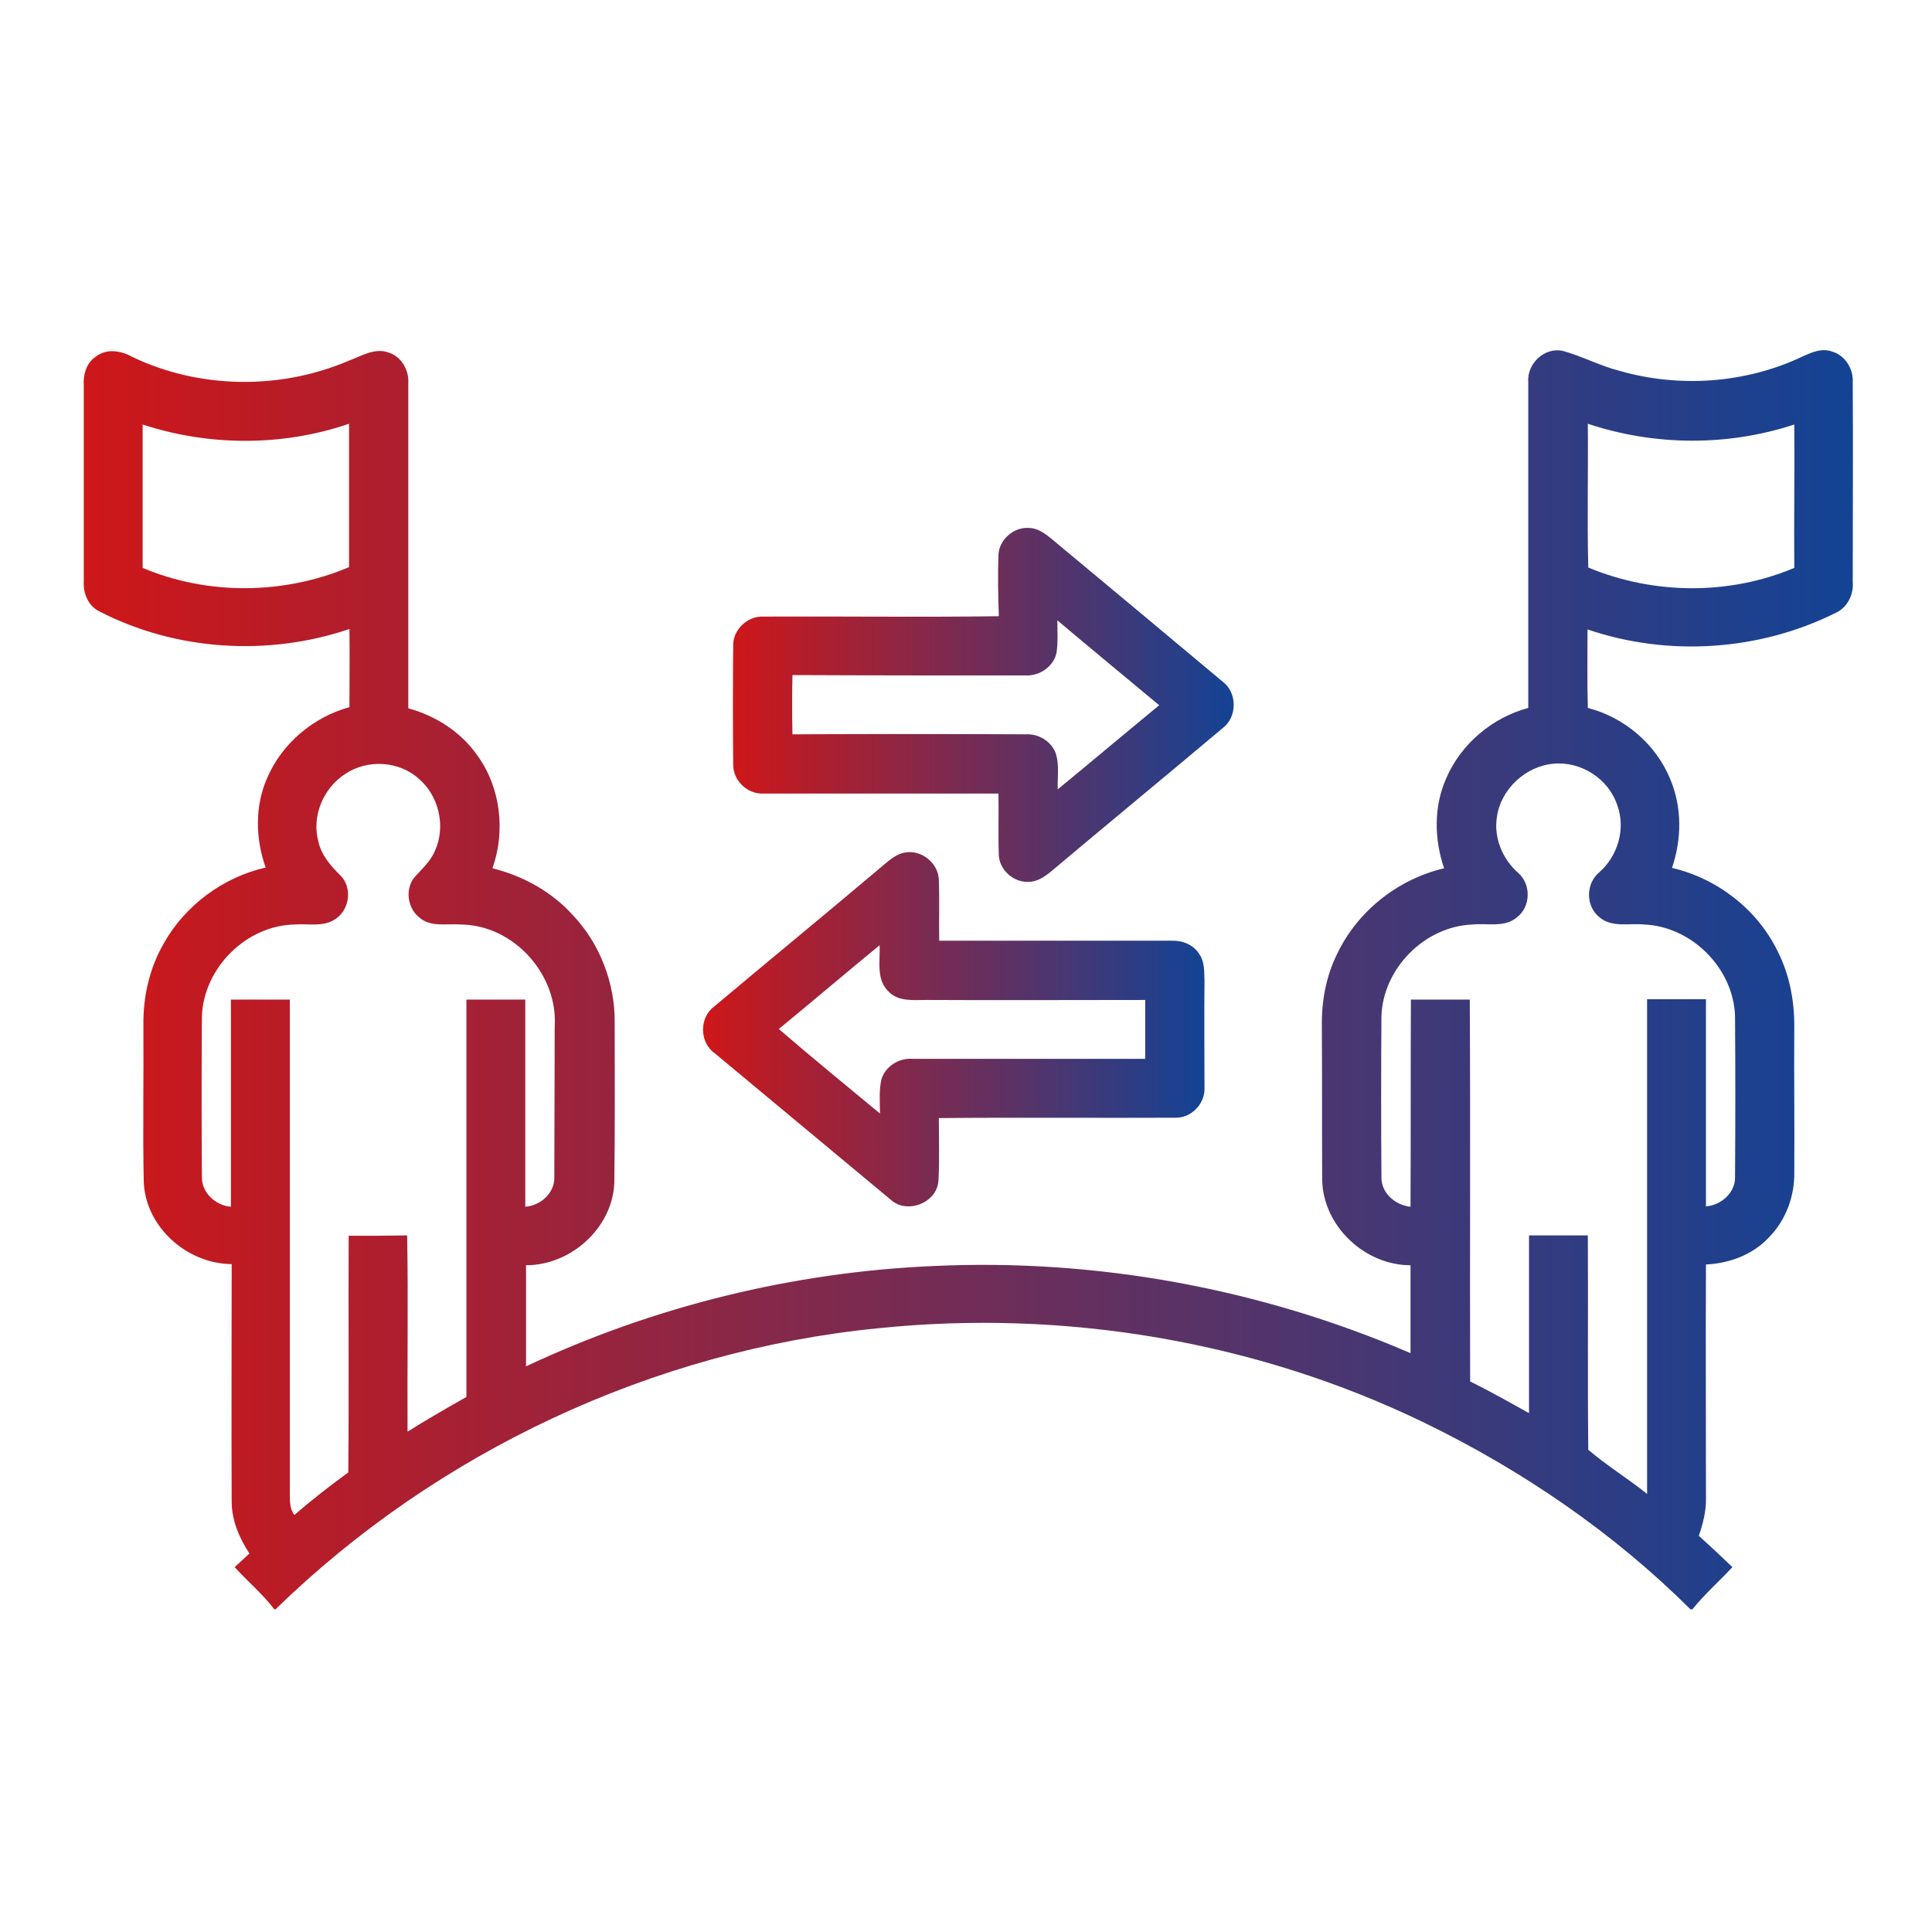 <svg width="36" height="36" viewBox="0 0 36 36" fill="none" xmlns="http://www.w3.org/2000/svg">
<path d="M1.786 6.645C1.983 6.49 2.25 6.532 2.454 6.645C3.705 7.249 5.217 7.27 6.497 6.722C6.729 6.638 6.975 6.476 7.235 6.567C7.474 6.638 7.622 6.891 7.608 7.13C7.608 9.155 7.608 11.18 7.608 13.198C8.121 13.338 8.592 13.641 8.895 14.077C9.33 14.674 9.422 15.49 9.176 16.179C9.745 16.32 10.28 16.615 10.673 17.051C11.18 17.585 11.461 18.323 11.454 19.055C11.454 20.053 11.461 21.052 11.447 22.05C11.405 22.887 10.638 23.576 9.802 23.576C9.802 24.202 9.802 24.834 9.802 25.46C12.178 24.342 14.78 23.702 17.402 23.59C20.44 23.449 23.498 24.012 26.283 25.214C26.283 24.666 26.283 24.124 26.283 23.576C25.432 23.576 24.659 22.852 24.637 21.994C24.631 21.038 24.637 20.081 24.631 19.125C24.623 18.661 24.708 18.197 24.912 17.782C25.291 16.98 26.044 16.383 26.909 16.179C26.726 15.645 26.712 15.04 26.944 14.512C27.218 13.866 27.802 13.373 28.477 13.191C28.477 11.166 28.477 9.148 28.477 7.123C28.448 6.778 28.779 6.462 29.123 6.539C29.482 6.638 29.82 6.82 30.185 6.912C31.289 7.228 32.513 7.144 33.553 6.659C33.736 6.574 33.94 6.476 34.144 6.553C34.383 6.623 34.538 6.877 34.523 7.123C34.531 8.36 34.523 9.605 34.523 10.842C34.544 11.074 34.425 11.32 34.207 11.419C32.787 12.129 31.085 12.242 29.581 11.728C29.581 12.213 29.573 12.706 29.587 13.191C30.27 13.367 30.853 13.866 31.12 14.512C31.345 15.04 31.338 15.637 31.155 16.172C31.999 16.369 32.745 16.945 33.124 17.726C33.342 18.155 33.434 18.633 33.434 19.111C33.427 20.025 33.441 20.939 33.434 21.846C33.441 22.296 33.272 22.746 32.956 23.062C32.653 23.386 32.217 23.541 31.788 23.562C31.781 25.01 31.788 26.459 31.788 27.907C31.795 28.153 31.732 28.392 31.655 28.617C31.866 28.807 32.077 29.004 32.281 29.201C32.034 29.468 31.76 29.707 31.535 29.988H31.5C30.066 28.561 28.371 27.401 26.55 26.515C23.407 24.989 19.835 24.392 16.362 24.75C12.171 25.165 8.149 27.049 5.133 29.988H5.112C4.894 29.7 4.613 29.468 4.373 29.201C4.465 29.116 4.556 29.032 4.648 28.948C4.458 28.659 4.317 28.329 4.317 27.977C4.31 26.508 4.317 25.031 4.317 23.555C3.488 23.548 2.721 22.873 2.679 22.036C2.658 21.059 2.679 20.081 2.672 19.104C2.665 18.577 2.784 18.042 3.052 17.578C3.452 16.868 4.155 16.348 4.95 16.165C4.76 15.63 4.746 15.019 4.978 14.498C5.252 13.852 5.843 13.359 6.511 13.177C6.511 12.691 6.518 12.206 6.511 11.721C4.999 12.234 3.277 12.129 1.849 11.391C1.645 11.292 1.547 11.053 1.561 10.835C1.561 9.619 1.561 8.402 1.561 7.179C1.547 6.996 1.603 6.764 1.786 6.645ZM2.658 7.91C2.658 8.803 2.658 9.696 2.658 10.582C3.874 11.095 5.288 11.081 6.504 10.568C6.504 9.675 6.504 8.789 6.504 7.896C5.273 8.318 3.902 8.318 2.658 7.91ZM29.587 7.896C29.595 8.789 29.573 9.682 29.595 10.575C30.811 11.081 32.217 11.095 33.434 10.582C33.427 9.689 33.441 8.796 33.434 7.91C32.196 8.318 30.832 8.311 29.587 7.896ZM6.434 14.421C6.026 14.681 5.801 15.209 5.934 15.687C5.991 15.94 6.166 16.137 6.342 16.312C6.567 16.53 6.518 16.938 6.265 17.114C6.04 17.283 5.745 17.206 5.484 17.227C4.584 17.248 3.797 18.035 3.762 18.935C3.755 19.934 3.755 20.932 3.762 21.93C3.755 22.226 4.022 22.465 4.303 22.486C4.303 21.199 4.303 19.913 4.303 18.626C4.669 18.626 5.034 18.626 5.4 18.626C5.4 21.706 5.4 24.785 5.4 27.865C5.4 27.991 5.407 28.125 5.484 28.23C5.808 27.949 6.145 27.689 6.49 27.436C6.504 25.966 6.49 24.497 6.497 23.027C6.863 23.027 7.221 23.027 7.587 23.02C7.608 24.237 7.587 25.46 7.594 26.677C7.952 26.452 8.318 26.241 8.691 26.03C8.691 23.562 8.691 21.094 8.691 18.626C9.056 18.626 9.422 18.626 9.788 18.626C9.788 19.913 9.788 21.199 9.788 22.486C10.069 22.465 10.336 22.233 10.329 21.938C10.329 21.002 10.336 20.067 10.336 19.132C10.399 18.155 9.57 17.234 8.585 17.227C8.332 17.206 8.03 17.283 7.819 17.1C7.587 16.924 7.538 16.545 7.741 16.327C7.875 16.179 8.03 16.038 8.107 15.848C8.311 15.399 8.177 14.829 7.805 14.512C7.446 14.182 6.848 14.14 6.434 14.421ZM27.893 15.223C27.83 15.609 27.998 16.01 28.287 16.263C28.533 16.474 28.526 16.896 28.266 17.093C28.034 17.29 27.71 17.198 27.436 17.227C26.543 17.262 25.77 18.049 25.741 18.935C25.734 19.934 25.734 20.932 25.741 21.93C25.734 22.233 26.002 22.458 26.283 22.486C26.29 21.199 26.283 19.913 26.29 18.626C26.655 18.626 27.021 18.626 27.387 18.626C27.401 20.995 27.387 23.372 27.394 25.741C27.766 25.924 28.125 26.128 28.491 26.332C28.491 25.228 28.491 24.124 28.491 23.02C28.856 23.02 29.222 23.02 29.587 23.02C29.595 24.349 29.581 25.685 29.595 27.014C29.939 27.309 30.333 27.549 30.691 27.837C30.691 24.764 30.691 21.692 30.691 18.619C31.057 18.619 31.423 18.619 31.788 18.619C31.788 19.905 31.788 21.192 31.788 22.479C32.069 22.458 32.337 22.226 32.33 21.93C32.337 20.932 32.337 19.934 32.33 18.935C32.302 18.042 31.521 17.262 30.635 17.227C30.361 17.198 30.038 17.29 29.805 17.093C29.545 16.889 29.545 16.467 29.798 16.256C30.143 15.954 30.298 15.448 30.136 15.005C29.974 14.512 29.461 14.182 28.948 14.231C28.427 14.274 27.963 14.709 27.893 15.223Z" fill="url(#paint0_linear)"/>
<path d="M18.605 10.336C18.619 10.055 18.886 9.823 19.16 9.837C19.378 9.837 19.54 9.998 19.695 10.125C20.728 10.983 21.762 11.848 22.788 12.706C23.055 12.909 23.055 13.359 22.788 13.563C21.727 14.456 20.651 15.342 19.589 16.235C19.47 16.334 19.329 16.432 19.167 16.432C18.893 16.446 18.633 16.221 18.612 15.947C18.598 15.56 18.612 15.173 18.605 14.787C17.142 14.787 15.687 14.787 14.224 14.787C13.929 14.801 13.662 14.548 13.662 14.252C13.655 13.514 13.655 12.769 13.662 12.03C13.655 11.735 13.929 11.475 14.224 11.489C15.687 11.482 17.149 11.503 18.612 11.482C18.598 11.095 18.591 10.716 18.605 10.336ZM19.702 11.559C19.702 11.756 19.716 11.96 19.688 12.157C19.638 12.417 19.371 12.6 19.111 12.586C17.663 12.586 16.214 12.586 14.766 12.579C14.759 12.944 14.759 13.317 14.766 13.683C16.214 13.676 17.663 13.676 19.111 13.683C19.343 13.669 19.575 13.802 19.666 14.02C19.744 14.238 19.702 14.477 19.709 14.709C20.341 14.189 20.967 13.662 21.6 13.141C20.96 12.607 20.327 12.087 19.702 11.559Z" fill="url(#paint1_linear)"/>
<path d="M16.467 16.116C16.587 16.017 16.713 15.905 16.875 15.884C17.177 15.834 17.487 16.088 17.494 16.397C17.508 16.77 17.494 17.149 17.501 17.529C18.949 17.529 20.398 17.529 21.839 17.529C22.036 17.522 22.24 17.606 22.345 17.775C22.451 17.923 22.437 18.113 22.444 18.288C22.437 18.963 22.444 19.631 22.444 20.306C22.437 20.588 22.184 20.834 21.902 20.827C20.433 20.834 18.963 20.82 17.494 20.834C17.494 21.22 17.508 21.614 17.487 22.001C17.459 22.416 16.896 22.634 16.594 22.352C15.504 21.445 14.414 20.538 13.324 19.631C13.036 19.434 13.022 18.97 13.303 18.759C14.358 17.873 15.419 17.002 16.467 16.116ZM14.512 19.174C15.131 19.709 15.771 20.229 16.397 20.749C16.397 20.538 16.376 20.313 16.425 20.109C16.502 19.863 16.756 19.709 17.009 19.73C18.45 19.73 19.898 19.73 21.34 19.73C21.34 19.364 21.34 18.998 21.34 18.633C19.983 18.633 18.626 18.64 17.269 18.633C17.03 18.633 16.741 18.668 16.559 18.478C16.32 18.253 16.404 17.902 16.39 17.613C15.764 18.127 15.145 18.654 14.512 19.174Z" fill="url(#paint2_linear)"/>
<defs>
<linearGradient id="paint0_linear" x1="1.559" y1="18.278" x2="34.539" y2="18.278" gradientUnits="userSpaceOnUse">
<stop stop-color="#CE1719"/>
<stop offset="1" stop-color="#134395"/>
</linearGradient>
<linearGradient id="paint1_linear" x1="13.652" y1="13.133" x2="22.99" y2="13.133" gradientUnits="userSpaceOnUse">
<stop stop-color="#CE1719"/>
<stop offset="1" stop-color="#134395"/>
</linearGradient>
<linearGradient id="paint2_linear" x1="13.107" y1="19.177" x2="22.447" y2="19.177" gradientUnits="userSpaceOnUse">
<stop stop-color="#CE1719"/>
<stop offset="1" stop-color="#134395"/>
</linearGradient>
</defs>
</svg>
